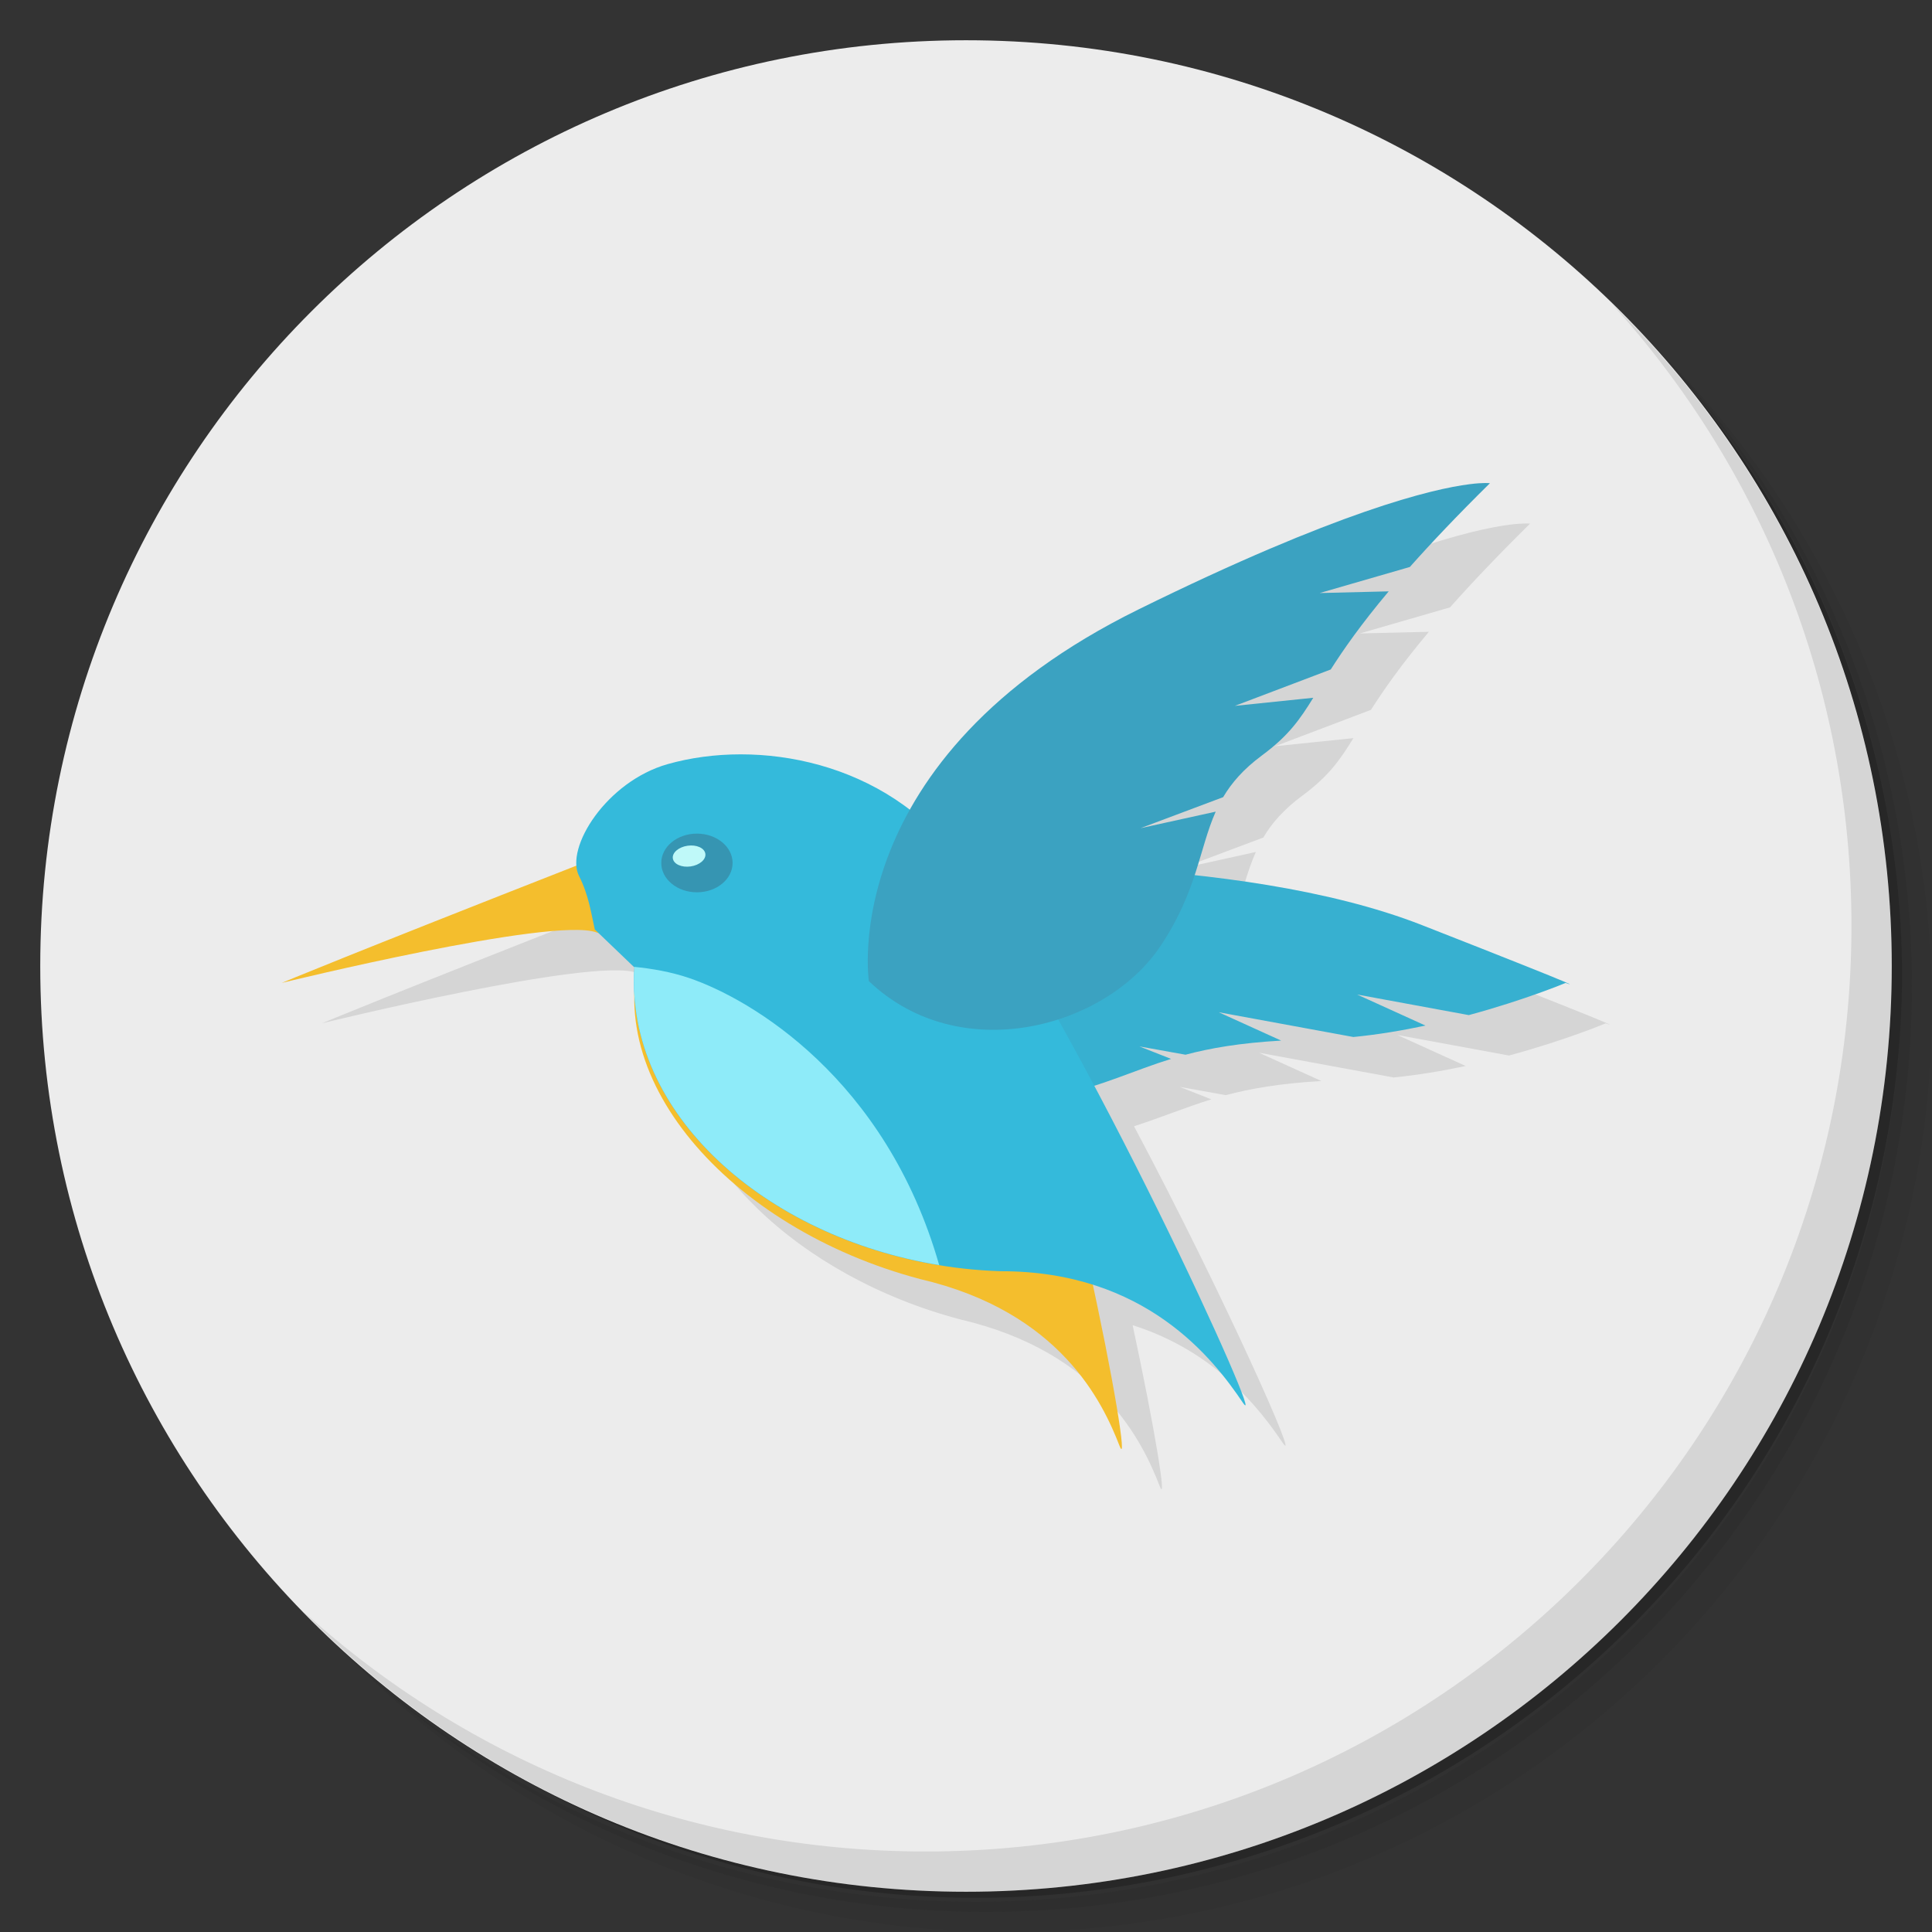 <?xml version="1.0" encoding="UTF-8" standalone="no"?>
<svg
   xmlns:dc="http://purl.org/dc/elements/1.1/"
   xmlns:cc="http://creativecommons.org/ns#"
   xmlns:rdf="http://www.w3.org/1999/02/22-rdf-syntax-ns#"
   xmlns:svg="http://www.w3.org/2000/svg"
   xmlns="http://www.w3.org/2000/svg"
   xmlns:sodipodi="http://sodipodi.sourceforge.net/DTD/sodipodi-0.dtd"
   xmlns:inkscape="http://www.inkscape.org/namespaces/inkscape"
   viewBox="0 0 48 48"
   version="1.1"
   id="svg43"
   sodipodi:docname="xware-desktop.svg"
   inkscape:version="0.92.2 5c3e80d, 2017-08-06">
  <rect x="0" y="0" width="48" height="48" fill="#333333" stroke="none"/>
  <sodipodi:namedview
     pagecolor="#ffffff"
     bordercolor="#666666"
     borderopacity="1"
     objecttolerance="10"
     gridtolerance="10"
     guidetolerance="10"
     inkscape:pageopacity="0"
     inkscape:pageshadow="2"
     inkscape:window-width="785"
     inkscape:window-height="480"
     id="namedview45"
     showgrid="false"
     inkscape:zoom="4.9166667"
     inkscape:cx="24"
     inkscape:cy="24"
     inkscape:window-x="74"
     inkscape:window-y="27"
     inkscape:window-maximized="0"
     inkscape:current-layer="svg43" />
  <defs
     id="defs7">
    <linearGradient
       id="linearGradient4236"
       x1="1"
       x2="47"
       gradientUnits="userSpaceOnUse">
      <stop
         style="stop-color:#d6f1f1;stop-opacity:1"
         id="stop2" />
      <stop
         offset="1"
         style="stop-color:#e6f6f6;stop-opacity:1"
         id="stop4" />
    </linearGradient>
  </defs>
  <g
     id="g15">
    <path
       d="m 36.31,5 c 5.859,4.062 9.688,10.831 9.688,18.5 0,12.426 -10.07,22.5 -22.5,22.5 -7.669,0 -14.438,-3.828 -18.5,-9.688 1.037,1.822 2.306,3.499 3.781,4.969 4.085,3.712 9.514,5.969 15.469,5.969 12.703,0 23,-10.298 23,-23 0,-5.954 -2.256,-11.384 -5.969,-15.469 C 39.81,7.306 38.132,6.037 36.31,5 Z m 4.969,3.781 c 3.854,4.113 6.219,9.637 6.219,15.719 0,12.703 -10.297,23 -23,23 -6.081,0 -11.606,-2.364 -15.719,-6.219 4.16,4.144 9.883,6.719 16.219,6.719 12.703,0 23,-10.298 23,-23 0,-6.335 -2.575,-12.06 -6.719,-16.219 z"
       style="opacity:0.05"
       id="path9" />
    <path
       d="m 41.28 8.781 c 3.712 4.085 5.969 9.514 5.969 15.469 0 12.703 -10.297 23 -23 23 -5.954 0 -11.384 -2.256 -15.469 -5.969 4.113 3.854 9.637 6.219 15.719 6.219 12.703 0 23 -10.298 23 -23 0 -6.081 -2.364 -11.606 -6.219 -15.719 z"
       style="opacity:0.1"
       id="path11" />
    <path
       d="M 31.25,2.375 C 39.865,5.529 46,13.792 46,23.505 c 0,12.426 -10.07,22.5 -22.5,22.5 -9.708,0 -17.971,-6.135 -21.12,-14.75 a 23,23 0 0 0 44.875,-7 23,23 0 0 0 -16,-21.875 z"
       style="opacity:0.2"
       id="path13" />
  </g>
  <g
     transform="matrix(0,-1,1,0,0,48)"
     style="fill:#ececec;fill-opacity:1"
     id="g19">
    <path
       d="M 24,1 C 36.703,1 47,11.297 47,24 47,36.703 36.703,47 24,47 11.297,47 1,36.703 1,24 1,11.297 11.297,1 24,1 Z"
       id="path17"
       style="fill:#ececec;fill-opacity:1" />
  </g>
  <path
     d="m 38.02 13.01 c 0 0 -0.146 -0.02 -0.508 0.025 -0.923 0.117 -3.263 0.669 -8.223 3.111 -3.111 1.532 -4.782 3.368 -5.688 5 -1.817 -1.399 -4.22 -1.667 -6.02 -1.158 -1.356 0.384 -2.321 1.735 -2.26 2.52 c -5.666 2.222 -7.324 2.916 -7.324 2.916 c 0 0 6.72 -1.649 7.814 -1.256 0.327 0.224 0.634 0.572 0.932 0.857 l 0.002 0 0.012 0.012 c -0.006 0.282 0.006 0.546 0.01 0.801 0.019 2.948 3.053 5.874 7.092 6.943 3.485 0.812 4.537 3.065 4.953 4.141 0.193 0.497 -0.124 -1.446 -0.672 -3.998 2.073 0.654 3.178 2.108 3.725 2.918 0.48 0.712 -1.441 -3.629 -3.691 -7.861 0.711 -0.229 1.266 -0.466 1.92 -0.668 l -0.787 -0.311 1.146 0.207 c 0.612 -0.163 1.343 -0.291 2.375 -0.352 l -1.551 -0.703 3.346 0.615 c 0.613 -0.06 1.219 -0.163 1.791 -0.285 l -1.697 -0.77 2.773 0.51 c 1.405 -0.38 2.402 -0.799 2.402 -0.799 0 0 1.06 0.378 -3.566 -1.436 -1.68 -0.659 -3.726 -1.029 -5.654 -1.238 0.192 -0.58 0.314 -1.101 0.529 -1.584 l -1.867 0.412 2.053 -0.771 c 0.211 -0.357 0.506 -0.697 0.963 -1.035 0.659 -0.488 0.936 -0.884 1.275 -1.434 l -1.947 0.201 2.383 -0.904 c 0.316 -0.495 0.744 -1.111 1.439 -1.939 l -1.715 0.041 2.24 -0.648 c 0.527 -0.593 1.178 -1.28 1.99 -2.082 z"
     style="fill:#000;opacity:0.1;fill-opacity:1"
     id="path21" />
  <g
     id="g25">
    <path
       d="m 40.03,7.531 c 3.712,4.084 5.969,9.514 5.969,15.469 0,12.703 -10.297,23 -23,23 C 17.045,46 11.615,43.744 7.53,40.031 11.708,44.322 17.54,47 23.999,47 c 12.703,0 23,-10.298 23,-23 0,-6.462 -2.677,-12.291 -6.969,-16.469 z"
       style="opacity:0.1"
       id="path23" />
  </g>
  <path
     d="m 15.341 22.24 0.705 1.03 c -1.32 3.414 2.057 7.248 6.814 8.508 3.485 0.812 4.537 3.067 4.954 4.142 0.416 1.075 -1.395 -8.779 -3.285 -13.11 -1.1 -2.519 -4.04 -3.704 -6.367 -3.669 -1.58 0.024 -3.01 1.198 -2.851 1.877 0.109 0.459 0.047 0.874 0.031 1.22 z"
     style="fill:#f4be2d;opacity:1;fill-opacity:1"
     id="path27" />
  <path
     d="m 14.424 21.466 c -5.858 2.296 -7.424 2.954 -7.424 2.954 c 0 0 6.719 -1.648 7.814 -1.256 0.922 0.331 0.901 -2.205 -0.39 -1.699 z"
     style="fill:#f4be2d;fill-opacity:1"
     id="path29" />
  <path
     d="m 23.279 21.515 c -0.849 3.728 1.036 6.186 2.917 5.739 1.265 -0.3 1.974 -0.661 2.899 -0.946 l -0.787 -0.31 1.146 0.206 c 0.612 -0.163 1.344 -0.291 2.376 -0.351 l -1.551 -0.704 3.345 0.615 c 0.613 -0.06 1.22 -0.162 1.791 -0.284 l -1.697 -0.771 2.774 0.511 c 1.405 -0.38 2.404 -0.799 2.404 -0.799 0 0 1.059 0.377 -3.567 -1.437 -4.626 -1.814 -12.05 -1.47 -12.05 -1.47 z"
     style="fill:#37b0d0;fill-opacity:1"
     id="path31" />
  <path
     d="m 14.775 23.09 0.986 0.945 c -0.266 4.068 4.13 7.391 9.1 7.548 3.607 -0.006 5.289 2.188 6.01 3.255 0.72 1.068 -3.944 -9.233 -7.05 -13.477 -1.807 -2.47 -5 -3.01 -7.235 -2.376 -1.519 0.431 -2.555 2.081 -2.199 2.781 0.241 0.474 0.304 0.943 0.39 1.325 z"
     style="fill:#34badb;fill-opacity:1"
     id="path33" />
  <path
     d="m 36.51 12.03 c -0.923 0.117 -3.262 0.667 -8.222 3.11 -7.538 3.712 -6.701 9.236 -6.701 9.236 2.257 2.151 5.886 1.166 7.246 -0.873 0.912 -1.368 0.96 -2.415 1.371 -3.338 l -1.868 0.411 2.053 -0.771 c 0.211 -0.357 0.506 -0.698 0.963 -1.036 0.659 -0.488 0.937 -0.884 1.276 -1.433 l -1.948 0.201 2.382 -0.904 c 0.316 -0.495 0.744 -1.112 1.44 -1.941 l -1.715 0.042 2.241 -0.648 c 0.527 -0.593 1.176 -1.279 1.989 -2.081 0 0 -0.145 -0.021 -0.506 0.025 z"
     style="fill:#3ba2c1;fill-opacity:1"
     id="path35" />
  <path
     d="m 15.746 24.02 0.015 0.013 c -0.238 3.646 3.267 6.692 7.573 7.398 -1.327 -4.644 -4.684 -6.613 -6.212 -7.132 -0.45 -0.153 -0.93 -0.236 -1.376 -0.279 z"
     style="fill:#8eebf9;fill-opacity:1"
     id="path37" />
  <ellipse
     ry="0.729"
     rx="0.886"
     cy="21.44"
     cx="17.315"
     style="fill:#3695b2;fill-opacity:1"
     id="ellipse39" />
  <ellipse
     ry="0.26"
     rx="0.408"
     cy="23.505"
     cx="13.827"
     transform="matrix(0.99,-0.143,0.146,0.989,0,0)"
     style="fill:#bff9f9;opacity:1;fill-opacity:1"
     id="ellipse41" />
</svg>
